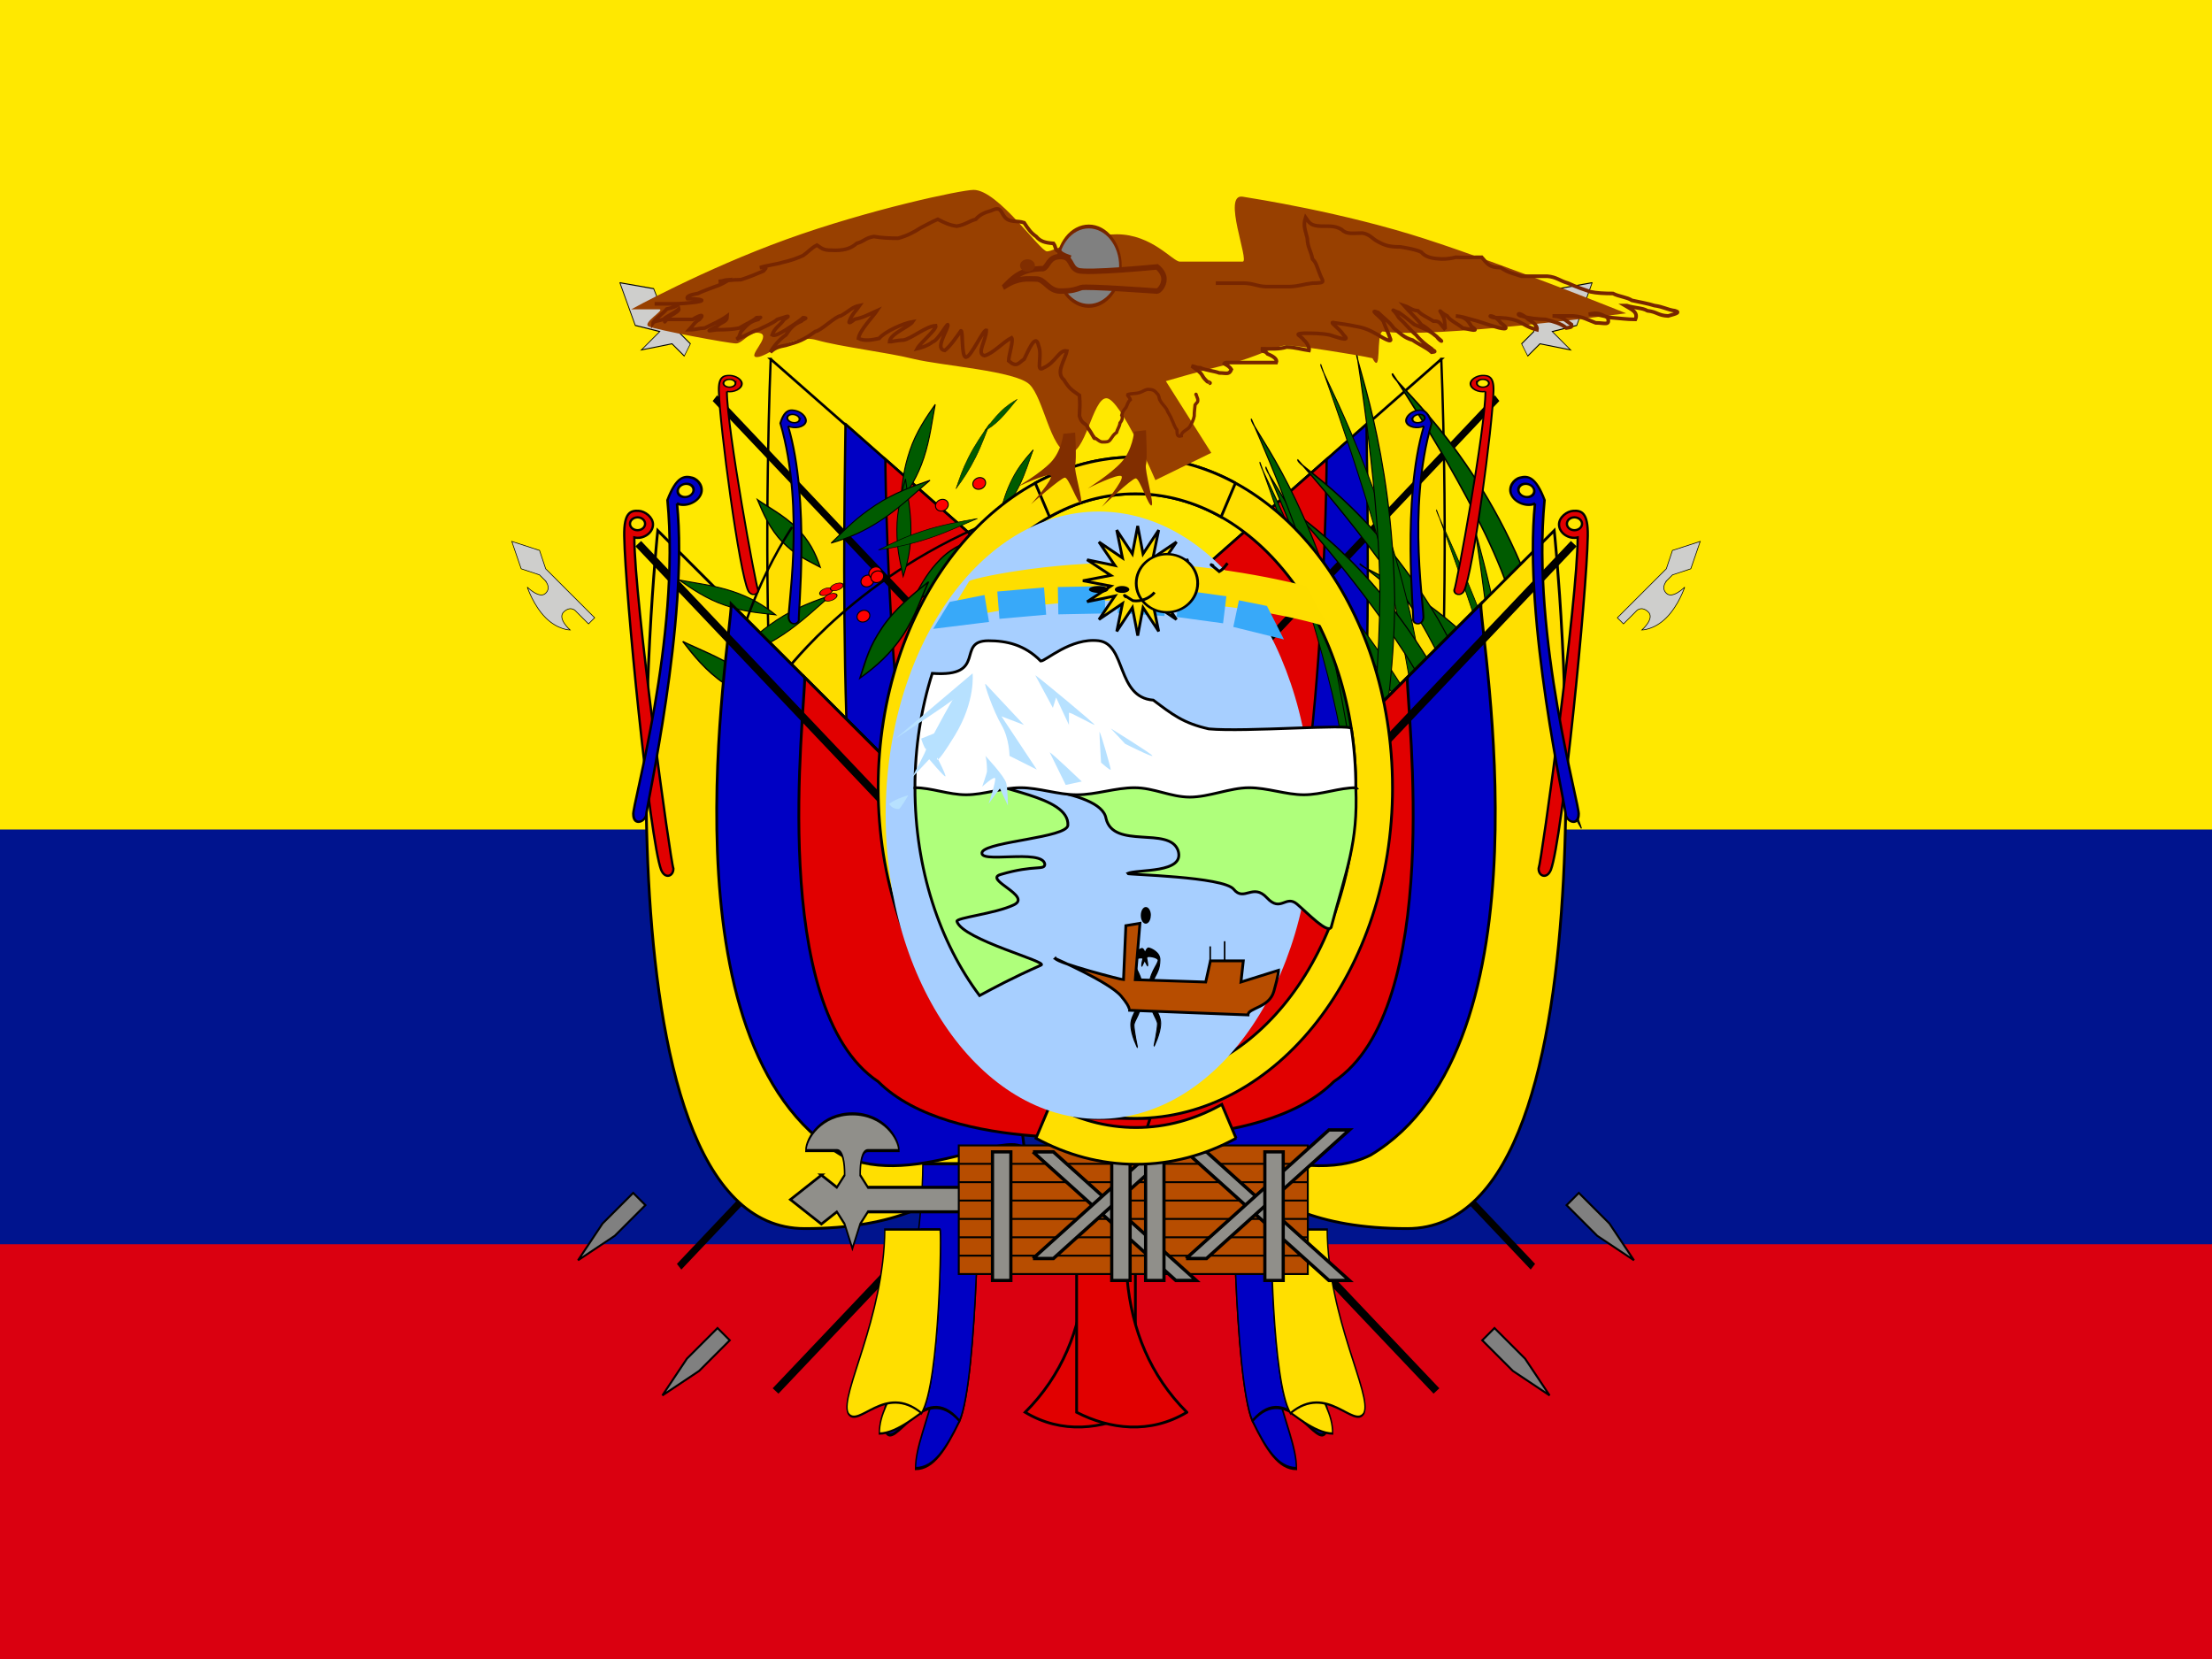 <svg xmlns="http://www.w3.org/2000/svg" height="480" width="640" version="1"><g fill-rule="evenodd" stroke-width="1pt"><path fill="#ffe800" d="M0 0h640v480H0z"/><path fill="#00148e" d="M0 240h640v240H0z"/><path fill="#da0010" d="M0 360h640v120H0z"/></g><g fill-rule="evenodd"><path d="M269.55 290.83l-72.42 76.5-1.28-1.65 72.42-76.5 1.28 1.65zm50.45 12.5l-94.77 99.9-1.67-1.56 94.78-99.9 1.66 1.56z"/><path d="M478.35 60.24v88.58l17.72 88.58 17.7-88.58V60.24h-35.42z" transform="matrix(-.1 -.1 -.1 .1 265 429.6)" stroke="#000" stroke-width="4.1" fill="gray"/><path d="M478.35 60.24v88.58l17.72 88.58 17.7-88.58V60.24h-35.42z" transform="matrix(-.1 -.1 -.1 .1 240.6 390.5)" stroke="#000" stroke-width="4.1" fill="gray"/></g><path d="M301.18 272.84s-17.72 336.6 53.15 336.6 106.3-35.42 106.3-35.42L459.77 389l-158.6-116.16z" fill-rule="evenodd" transform="matrix(.5 0 0 .6 72.4 -59.8)" stroke="#000" stroke-width="1pt" fill="#ffdf00"/><path d="M344.46 304.2c0 17.72-7.85 269.82 27.6 269.82s88.57-17.72 88.57-17.72l-.86-167.3-115.3-84.8z" fill-rule="evenodd" transform="matrix(.5 0 0 .6 72.4 -59.8)" stroke="#000" stroke-width="1pt" fill="#0000c4"/><path d="M367.52 321.16c0 17.72 4.53 217.42 39.96 217.42h53.15l-.86-149.6-92.25-67.82z" fill-rule="evenodd" transform="matrix(.5 0 0 .6 72.4 -59.8)" stroke="#000" stroke-width="1pt" fill="#e10000"/><path d="M206.2 116.02l72.42 76.48 1.28-1.64-72.42-76.48-1.28 1.64z" fill-rule="evenodd"/><path d="M301.18 272.84s-35.43 336.6 70.87 336.6c88.58 0 88.58-53.14 106.3-53.14l-17.72-124.02-159.45-159.44z" fill-rule="evenodd" stroke="#000" stroke-width="1pt" fill="#ffdf00" transform="matrix(.6 0 0 .6 9.6 -10.2)"/><g stroke="#000"><path d="M269.6 155.24c1.12 0 28.3-94.02 118.93-147.25" transform="matrix(.4 0 -.1 .3 135.1 147.4)" stroke-width="2.31" fill="none"/><path d="M421.37-20.33c0 18.14-4.57 31.72-11.33 45.3-5.62-18.1-9.06-27.16-9.06-45.3s6.83-35.1 12.46-48.7c2.23 12.46 7.93 30.57 7.93 48.7z" fill-rule="evenodd" transform="matrix(.1 -.2 .3 .1 175.9 257.4)" stroke-width="1pt" fill="#005b00"/><path d="M454.22-169.28c0 4.07-3.8 7.36-8.5 7.36s-8.5-3.3-8.5-7.36 3.8-7.36 8.5-7.36 8.5 3.3 8.5 7.36z" fill-rule="evenodd" transform="matrix(.2 -.1 .1 .2 177.6 256.7)" stroke-width="1pt" fill="red"/><path d="M421.37-20.33c0 18.14-4.57 31.72-11.33 45.3-5.62-18.1-9.06-27.16-9.06-45.3s6.83-35.1 12.46-48.7c2.23 12.46 7.93 30.57 7.93 48.7z" fill-rule="evenodd" transform="matrix(.2 .1 -.1 .3 181 96.4)" stroke-width="1pt" fill="#005b00"/><path d="M421.37-20.33c0 18.14-4.57 31.72-11.33 45.3-5.62-18.1-9.06-27.16-9.06-45.3s6.83-35.1 12.46-48.7c2.23 12.46 7.93 30.57 7.93 48.7z" fill-rule="evenodd" transform="matrix(.2 0 0 .3 179.3 159.3)" stroke-width="1pt" fill="#005b00"/><path d="M421.37-20.33c0 18.14-4.57 31.72-11.33 45.3-5.62-18.1-9.06-27.16-9.06-45.3s6.83-35.1 12.46-48.7c2.23 12.46 7.93 30.57 7.93 48.7z" fill-rule="evenodd" transform="matrix(.1 .3 -.2 .2 228 45.5)" stroke-width="1pt" fill="#005b00"/><path d="M421.37-20.33c0 18.14-4.57 31.72-11.33 45.3-5.62-18.1-9.06-27.16-9.06-45.3s6.83-35.1 12.46-48.7c2.23 12.46 7.93 30.57 7.93 48.7z" fill-rule="evenodd" transform="matrix(.2 -.2 .2 .2 150.3 241.1)" stroke-width="1pt" fill="#005b00"/><path d="M421.37-20.33c0 18.14-4.57 31.72-11.33 45.3-5.62-18.1-9.06-27.16-9.06-45.3s6.83-35.1 12.46-48.7c2.23 12.46 7.93 30.57 7.93 48.7z" fill-rule="evenodd" transform="matrix(.2 -.2 .3 .2 135.6 282.1)" stroke-width="1pt" fill="#005b00"/><path d="M421.37-20.33c0 18.14-4.57 31.72-11.33 45.3-5.62-18.1-9.06-27.16-9.06-45.3s6.83-35.1 12.46-48.7c2.23 12.46 7.93 30.57 7.93 48.7z" fill-rule="evenodd" transform="matrix(.3 .1 -.2 .3 130.8 147.7)" stroke-width="1pt" fill="#005b00"/><path d="M421.37-20.33c0 18.14-4.57 31.72-11.33 45.3-5.62-18.1-9.06-27.16-9.06-45.3s6.83-35.1 12.46-48.7c2.23 12.46 7.93 30.57 7.93 48.7z" fill-rule="evenodd" transform="matrix(.1 .2 -.3 .2 178.5 103.3)" stroke-width="1pt" fill="#005b00"/><path d="M421.37-20.33c0 18.14-4.57 31.72-11.33 45.3-5.62-18.1-9.06-27.16-9.06-45.3s6.83-35.1 12.46-48.7c2.23 12.46 7.93 30.57 7.93 48.7z" fill-rule="evenodd" transform="matrix(.1 .1 -.1 .2 250.7 102.6)" stroke-width="1pt" fill="#005b00"/><path d="M421.37-20.33c0 18.14-4.57 31.72-11.33 45.3-5.62-18.1-9.06-27.16-9.06-45.3s6.83-35.1 12.46-48.7c2.23 12.46 7.93 30.57 7.93 48.7z" fill-rule="evenodd" transform="matrix(.1 0 -.1 .2 238.1 136.4)" stroke-width="1pt" fill="#005b00"/><path d="M421.37-20.33c0 18.14-4.57 31.72-11.33 45.3-5.62-18.1-9.06-27.16-9.06-45.3s6.83-35.1 12.46-48.7c2.23 12.46 7.93 30.57 7.93 48.7z" fill-rule="evenodd" transform="matrix(0 .1 -.1 .1 287.4 81.1)" stroke-width="1pt" fill="#005b00"/><path d="M421.37-20.33c0 18.14-4.57 31.72-11.33 45.3-5.62-18.1-9.06-27.16-9.06-45.3s6.83-35.1 12.46-48.7c2.23 12.46 7.93 30.57 7.93 48.7z" fill-rule="evenodd" transform="matrix(.1 .1 -.3 .1 220.7 115.6)" stroke-width="1pt" fill="#005b00"/><path d="M421.37-20.33c0 18.14-4.57 31.72-11.33 45.3-5.62-18.1-9.06-27.16-9.06-45.3s6.83-35.1 12.46-48.7c2.23 12.46 7.93 30.57 7.93 48.7z" fill-rule="evenodd" transform="matrix(.1 .2 -.3 .2 207 70.1)" stroke-width="1pt" fill="#005b00"/><path d="M269.6 155.24c1.12 0 28.3-94.02 118.93-147.25" transform="matrix(.3 -.2 .1 .3 111.8 227.8)" stroke-width="2.37" fill="none"/><path d="M454.22-169.28c0 4.07-3.8 7.36-8.5 7.36s-8.5-3.3-8.5-7.36 3.8-7.36 8.5-7.36 8.5 3.3 8.5 7.36z" fill-rule="evenodd" transform="matrix(.2 -.1 .1 .2 200.3 224.6)" stroke-width="1pt" fill="red"/><path d="M454.22-169.28c0 4.07-3.8 7.36-8.5 7.36s-8.5-3.3-8.5-7.36 3.8-7.36 8.5-7.36 8.5 3.3 8.5 7.36z" fill-rule="evenodd" transform="matrix(.2 -.1 .1 .2 211.1 218.3)" stroke-width="1pt" fill="red"/><path d="M454.22-169.28c0 4.07-3.8 7.36-8.5 7.36s-8.5-3.3-8.5-7.36 3.8-7.36 8.5-7.36 8.5 3.3 8.5 7.36z" fill-rule="evenodd" transform="matrix(.2 -.1 .1 .1 166.8 232.7)" stroke-width="1pt" fill="red"/><path d="M454.22-169.28c0 4.07-3.8 7.36-8.5 7.36s-8.5-3.3-8.5-7.36 3.8-7.36 8.5-7.36 8.5 3.3 8.5 7.36z" fill-rule="evenodd" transform="matrix(.2 -.1 .1 .1 169.9 231.3)" stroke-width="1pt" fill="red"/><path d="M454.22-169.28c0 4.07-3.8 7.36-8.5 7.36s-8.5-3.3-8.5-7.36 3.8-7.36 8.5-7.36 8.5 3.3 8.5 7.36z" fill-rule="evenodd" transform="matrix(.2 -.1 .1 .1 168.1 234.3)" stroke-width="1pt" fill="red"/><path d="M252.65 167.25c.4.82-.03 1.86-.97 2.32s-2.03.2-2.43-.62.02-1.85.96-2.32 2.04-.2 2.45.62z" fill-rule="evenodd" stroke-width=".224pt" fill="red"/><path d="M254.94 164.87c.4.82-.03 1.86-.97 2.32s-2.03.18-2.43-.63.02-1.85.96-2.32 2.03-.2 2.44.62z" fill-rule="evenodd" stroke-width=".224pt" fill="red"/><path d="M255.52 166.02c.4.82-.03 1.85-.97 2.32s-2.03.2-2.43-.62.02-1.85.96-2.32 2.03-.2 2.44.62z" fill-rule="evenodd" stroke-width=".224pt" fill="red"/></g><path d="M336.6 308.27c0 17.72-35.42 212.6 53.16 265.75 35.43 17.72 88.58-17.72 88.58 0l-17.7-141.74-124.03-124z" fill-rule="evenodd" transform="matrix(.6 0 0 .6 9.6 -10.2)" stroke="#000" stroke-width="1pt" fill="#0000c4"/><path d="M372.05 343.7c0 17.72-17.72 159.45 35.43 194.88C442.92 574 531.5 564.4 531.5 564.4l-70.87-132.12-88.58-88.58z" fill-rule="evenodd" stroke="#000" stroke-width="1pt" fill="#e10000" transform="matrix(.6 0 0 .6 9.6 -10.2)"/><path d="M183.85 158.08l94.78 99.9 1.66-1.56-94.8-99.9-1.65 1.56z" fill-rule="evenodd"/><path d="M460.63 184.25l17.72 35.43v17.72c-.87-1.3 0 17.72-17.72 17.72s-17.72-35.44-17.72-35.44-17.7 35.44-17.7 70.87 17.7 53.15 17.7 53.15-2.6-36.7 17.73-35.43c20.33 1.27 17.72 17.7 17.72 17.7v35.44h17.7V219.7l17.73-35.43-27.14-53.15-26 53.15z" fill-rule="evenodd" transform="matrix(.1 -.1 .1 .1 86.3 192.2)" stroke="#000" stroke-width="1pt" fill="#cececc"/><path d="M557.82 95.67l-26.32 70.86 17.7 53.15L513.8 202l35.44 53.14v35.43h17.7v-35.43l35.44-53.15-35.43 17.72 17.72-53.16-26.83-70.87z" fill-rule="evenodd" transform="matrix(.1 -.2 .1 .1 114 183.8)" stroke="#000" stroke-width="1pt" fill="#cececc"/><path d="M422.53 136.96c0 2.07-1.96 3.75-4.37 3.75-2.4 0-4.37-1.67-4.37-3.74s1.95-3.75 4.36-3.75c2.4 0 4.37 1.7 4.37 3.76zm-6.24 7.9c0 35.8 20.9 187.82 22.57 191.57.14 4.44-4.72 6.38-7.08.83-6.56-17.34-20.75-159.9-21.34-193.22-.25-13.73 3.76-14.8 8.32-14.57 3.76.2 8.33 3.73 8.33 7.9 0 5-5.82 8.75-10.8 7.5z" fill-rule="evenodd" transform="matrix(.4 0 0 .3 43.8 69.8)" stroke="#000" stroke-width="1pt" fill="#e10000"/><path d="M422.53 136.96c0 2.07-1.96 3.75-4.37 3.75-2.4 0-4.37-1.67-4.37-3.74s1.95-3.75 4.36-3.75c2.4 0 4.37 1.7 4.37 3.76zm-6.24 7.9c31.47 61.42 48.7 166.78 50.37 170.53.14 4.43-4.72 6.37-7.07.82-2.48-3.3-12.67-100.18-49.14-172.18-.25-13.73 3.76-14.8 8.32-14.57 3.76.2 8.33 3.73 8.33 7.9 0 5-5.82 8.75-10.82 7.5z" fill-rule="evenodd" transform="matrix(.4 .1 -.1 .3 76 38.2)" stroke="#000" stroke-width="1pt" fill="#0000c4"/><path d="M186.65 151.54c0 1.03-.97 1.87-2.18 1.87-1.2 0-2.2-.83-2.2-1.86s1-1.87 2.2-1.87c1.2 0 2.18.84 2.18 1.87zm-3.12 3.96c0 17.9 10.46 93.9 11.3 95.78.06 2.22-2.37 3.2-3.54.4-3.3-8.66-10.4-79.94-10.68-96.6-.12-6.87 1.88-7.4 4.16-7.28 1.88.1 4.16 1.86 4.16 3.95 0 2.5-2.9 4.37-5.4 3.75z" fill-rule="evenodd" stroke="#000" stroke-width=".5pt" fill="#e10000"/><path d="M422.53 136.96c0 2.07-1.96 3.75-4.37 3.75-2.4 0-4.37-1.67-4.37-3.74s1.95-3.75 4.36-3.75c2.4 0 4.37 1.7 4.37 3.76zm-6.24 7.9c31.47 61.42 48.7 166.78 50.37 170.53.14 4.43-4.72 6.37-7.07.82-2.48-3.3-12.67-100.18-49.14-172.18-.25-13.73 3.76-14.8 8.32-14.57 3.76.2 8.33 3.73 8.33 7.9 0 5-5.82 8.75-10.82 7.5z" fill-rule="evenodd" transform="matrix(.5 .1 -.2 .5 16.7 31.6)" stroke="#000" stroke-width="1pt" fill="#0000c4"/><g fill-rule="evenodd"><path d="M370.45 290.83l72.43 76.5 1.27-1.65-72.42-76.5-1.28 1.65zM320 303.33l94.78 99.9 1.66-1.56-94.78-99.9-1.66 1.56z"/><path d="M478.35 60.24v88.58l17.72 88.58 17.7-88.58V60.24h-35.42z" transform="matrix(.1 -.1 .1 .1 375 429.6)" stroke="#000" stroke-width="4.1" fill="gray"/><path d="M478.35 60.24v88.58l17.72 88.58 17.7-88.58V60.24h-35.42z" transform="matrix(.1 -.1 .1 .1 399.4 390.5)" stroke="#000" stroke-width="4.1" fill="gray"/></g><g fill-rule="evenodd" stroke-width="1pt"><path d="M301.18 272.84s-17.72 336.6 53.15 336.6 106.3-35.42 106.3-35.42L459.77 389l-158.6-116.16z" transform="matrix(-.5 0 0 .6 567.6 -59.8)" stroke="#000" fill="#ffdf00"/><path d="M344.46 304.2c0 17.72-7.85 269.82 27.6 269.82s88.57-17.72 88.57-17.72l-.86-167.3-115.3-84.8z" transform="matrix(-.5 0 0 .6 567.6 -59.8)" stroke="#000" fill="#0000c4"/><path d="M367.52 321.16c0 17.72 4.53 217.42 39.96 217.42h53.15l-.86-149.6-92.25-67.82z" transform="matrix(-.5 0 0 .6 567.6 -59.8)" stroke="#000" fill="#e10000"/><path d="M433.8 116.02l-72.4 76.48-1.28-1.64 72.42-76.48 1.27 1.64z"/><g stroke="#000" fill="#005b00"><path d="M428.17-16.93s81.56 90.62 111 154.05c29.46 63.43 54.38 156.32 54.38 156.32s2.27-86.08-36.25-163.1C505.2 32.9 425.9-12.4 428.17-16.94z" transform="matrix(.2 -.1 .1 .3 309.5 211)"/><path d="M428.17-16.93s81.56 90.62 111 154.05c29.46 63.43 54.38 156.32 54.38 156.32s2.27-86.08-36.25-163.1C505.2 32.9 425.9-12.4 428.17-16.94z" transform="matrix(.2 -.1 .1 .4 291.5 182.6)"/><path d="M428.17-16.93s81.56 90.62 111 154.05c29.46 63.43 54.38 156.32 54.38 156.32s2.27-86.08-36.25-163.1C505.2 32.9 425.9-12.4 428.17-16.94z" transform="matrix(.2 .1 0 .4 296.5 69.4)"/><path d="M428.17-16.93s81.56 90.62 111 154.05c29.46 63.43 54.38 156.32 54.38 156.32s2.27-86.08-36.25-163.1C505.2 32.9 425.9-12.4 428.17-16.94z" transform="matrix(.3 0 0 .4 274.4 114.9)"/><path d="M428.17-16.93s81.56 90.62 111 154.05c29.46 63.43 54.38 156.32 54.38 156.32s2.27-86.08-36.25-163.1C505.2 32.9 425.9-12.4 428.17-16.94z" transform="matrix(.2 .2 0 .3 330 67)"/><path d="M428.17-16.93s81.56 90.62 111 154.05c29.46 63.43 54.38 156.32 54.38 156.32s2.27-86.08-36.25-163.1C505.2 32.9 425.9-12.4 428.17-16.94z" transform="matrix(.2 0 0 .4 280.6 141.9)"/><path d="M428.17-16.93s81.56 90.62 111 154.05c29.46 63.43 54.38 156.32 54.38 156.32s2.27-86.08-36.25-163.1C505.2 32.9 425.9-12.4 428.17-16.94z" transform="matrix(.2 -.1 .1 .4 290.1 196.8)"/><path d="M428.17-16.93s81.56 90.62 111 154.05c29.46 63.43 54.38 156.32 54.38 156.32s2.27-86.08-36.25-163.1C505.2 32.9 425.9-12.4 428.17-16.94z" transform="matrix(.2 0 .1 .4 292.7 166.8)"/><path d="M428.17-16.93s81.56 90.62 111 154.05c29.46 63.43 54.38 156.32 54.38 156.32s2.27-86.08-36.25-163.1C505.2 32.9 425.9-12.4 428.17-16.94z" transform="matrix(.2 .1 -.1 .4 305.1 65.5)"/><path d="M428.17-16.93s81.56 90.62 111 154.05c29.46 63.43 54.38 156.32 54.38 156.32s2.27-86.08-36.25-163.1C505.2 32.9 425.9-12.4 428.17-16.94z" transform="matrix(.2 .1 0 .4 278.9 97.7)"/><path d="M428.17-16.93s81.56 90.62 111 154.05c29.46 63.43 54.38 156.32 54.38 156.32s2.27-86.08-36.25-163.1C505.2 32.9 425.9-12.4 428.17-16.94z" transform="matrix(.2 .2 -.1 .3 339 70)"/><path d="M428.17-16.93s81.56 90.62 111 154.05c29.46 63.43 54.38 156.32 54.38 156.32s2.27-86.08-36.25-163.1C505.2 32.9 425.9-12.4 428.17-16.94z" transform="matrix(.2 0 0 .4 276.4 128)"/></g><path d="M301.18 272.84s-35.43 336.6 70.87 336.6c88.58 0 88.58-53.14 106.3-53.14l-17.72-124.02-159.45-159.44z" transform="matrix(-.6 0 0 .6 630.4 -10.2)" stroke="#000" fill="#ffdf00"/><path d="M336.6 308.27c0 17.72-35.42 212.6 53.16 265.75 35.43 17.72 88.58-17.72 88.58 0l-17.7-141.74-124.03-124z" transform="matrix(-.6 0 0 .6 630.4 -10.2)" stroke="#000" fill="#0000c4"/><path d="M372.05 343.7c0 17.72-17.72 159.45 35.43 194.88C442.92 574 531.5 564.4 531.5 564.4l-70.87-132.12-88.58-88.58z" transform="matrix(-.6 0 0 .6 630.4 -10.2)" stroke="#000" fill="#e10000"/><path d="M456.17 158.08l-94.77 99.9-1.66-1.56 94.77-99.9 1.67 1.56z"/><path d="M460.63 184.25l17.72 35.43v17.72c-.87-1.3 0 17.72-17.72 17.72s-17.72-35.44-17.72-35.44-17.7 35.44-17.7 70.87 17.7 53.15 17.7 53.15-2.6-36.7 17.73-35.43c20.33 1.27 17.72 17.7 17.72 17.7v35.44h17.7V219.7l17.73-35.43-27.14-53.15-26 53.15z" transform="matrix(-.1 -.1 -.1 .1 553.7 192.2)" stroke="#000" fill="#cececc"/><path d="M557.82 95.67l-26.32 70.86 17.7 53.15L513.8 202l35.44 53.14v35.43h17.7v-35.43l35.44-53.15-35.43 17.72 17.72-53.16-26.83-70.87z" transform="matrix(-.1 -.2 -.1 .1 526 183.8)" stroke="#000" fill="#cececc"/><path d="M422.53 136.96c0 2.07-1.96 3.75-4.37 3.75-2.4 0-4.37-1.67-4.37-3.74s1.95-3.75 4.36-3.75c2.4 0 4.37 1.7 4.37 3.76zm-6.24 7.9c0 35.8 20.9 187.82 22.57 191.57.14 4.44-4.72 6.38-7.08.83-6.56-17.34-20.75-159.9-21.34-193.22-.25-13.73 3.76-14.8 8.32-14.57 3.76.2 8.33 3.73 8.33 7.9 0 5-5.82 8.75-10.8 7.5z" transform="matrix(-.4 0 0 .3 596.3 69.8)" stroke="#000" fill="#e10000"/><path d="M422.53 136.96c0 2.07-1.96 3.75-4.37 3.75-2.4 0-4.37-1.67-4.37-3.74s1.95-3.75 4.36-3.75c2.4 0 4.37 1.7 4.37 3.76zm-6.24 7.9c31.47 61.42 48.7 166.78 50.37 170.53.14 4.43-4.72 6.37-7.07.82-2.48-3.3-12.67-100.18-49.14-172.18-.25-13.73 3.76-14.8 8.32-14.57 3.76.2 8.33 3.73 8.33 7.9 0 5-5.82 8.75-10.82 7.5z" transform="matrix(-.4 .1 .1 .3 564 38.2)" stroke="#000" fill="#0000c4"/><path d="M453.35 151.54c0 1.03.97 1.87 2.18 1.87 1.2 0 2.2-.83 2.2-1.86s-1-1.87-2.2-1.87c-1.2 0-2.18.84-2.18 1.87zm3.12 3.96c0 17.9-10.46 93.9-11.3 95.78-.06 2.22 2.37 3.2 3.54.4 3.3-8.66 10.4-79.94 10.68-96.6.12-6.87-1.88-7.4-4.16-7.28-1.88.1-4.16 1.86-4.16 3.95 0 2.5 2.9 4.37 5.4 3.75z" stroke="#000" fill="#e10000" stroke-width=".5pt"/><path d="M422.53 136.96c0 2.07-1.96 3.75-4.37 3.75-2.4 0-4.37-1.67-4.37-3.74s1.95-3.75 4.36-3.75c2.4 0 4.37 1.7 4.37 3.76zm-6.24 7.9c31.47 61.42 48.7 166.78 50.37 170.53.14 4.43-4.72 6.37-7.07.82-2.48-3.3-12.67-100.18-49.14-172.18-.25-13.73 3.76-14.8 8.32-14.57 3.76.2 8.33 3.73 8.33 7.9 0 5-5.82 8.75-10.82 7.5z" transform="matrix(-.5 .1 .2 .5 623.3 31.6)" stroke="#000" fill="#0000c4"/></g><g fill-rule="evenodd" stroke="#000" stroke-width="1pt"><path d="M478.35 698.03c17.72 10.65 37.1 8.27 53.15 0V556.3h-35.43c17.7 53.15 17.7 106.3-17.72 141.73z" fill="#e10000" transform="matrix(.6 0 0 .6 9.6 -10.2)"/><path d="M513.78 609.45c0 88.58-42.47 108.27-42.47 125.98 17.73 0 29.48-8.25 42.48-19.68 17.72-17.72 19.43-107.68 17.72-106.3h-17.72z" transform="matrix(.3 0 0 .7 123.5 -89.9)" fill="#0000c4"/><path d="M478.35 609.45c-.8 51.77-44.8 99.64-36.5 110.24 9.48 9.47 36.5-21.66 71.93-3.95 17.72-17.7 19.43-107.68 17.72-106.3h-53.15z" transform="matrix(.3 0 0 .7 123.5 -89.9)" fill="#0000c4"/><path d="M513.78 609.45c0 88.58-40.7 94.47-40.7 118.1 17.72 0 40.6-12.92 40.7-11.8 17.72-17.72 19.43-107.68 17.72-106.3h-17.72z" transform="matrix(.3 0 0 .5 112.5 51)" fill="#ffdf00"/><path d="M478.35 609.45c-.8 51.77-43.73 95.7-35.43 106.3 9.47 9.47 35.43-17.72 70.86 0 17.72-17.72 19.43-107.68 17.72-106.3h-53.15z" transform="matrix(.3 0 0 .5 112.5 51)" fill="#ffdf00"/><path d="M478.35 698.03c17.72 10.65 37.1 8.25 53.15 0V556.3h-35.43c17.7 53.15 17.7 106.3-17.72 141.72z" transform="matrix(-.6 0 0 .6 630.4 -10.2)" fill="#e10000"/><path d="M513.78 609.45c0 88.58-42.47 108.27-42.47 125.98 17.73 0 29.48-8.25 42.48-19.68 17.72-17.72 19.43-107.68 17.72-106.3h-17.72z" transform="matrix(-.3 0 0 .7 516.5 -89.9)" fill="#0000c4"/><path d="M478.35 609.45c-.8 51.77-44.8 99.64-36.5 110.24 9.48 9.47 36.5-21.66 71.93-3.95 17.72-17.7 19.43-107.68 17.72-106.3h-53.15z" transform="matrix(-.3 0 0 .7 516.5 -89.9)" fill="#0000c4"/><path d="M513.78 609.45c0 88.58-40.7 94.47-40.7 118.1 17.72 0 40.6-12.92 40.7-11.8 17.72-17.72 19.43-107.68 17.72-106.3h-17.72z" transform="matrix(-.3 0 0 .5 527.5 51)" fill="#ffdf00"/><path d="M478.35 609.45c-.8 51.77-43.73 95.7-35.43 106.3 9.47 9.47 35.43-17.72 70.86 0 17.72-17.72 19.43-107.68 17.72-106.3h-53.15z" transform="matrix(-.3 0 0 .5 527.5 51)" fill="#ffdf00"/></g><g stroke="#000" fill-rule="evenodd"><path d="M198.56 77.95l-89.68 35.44 89.68 35.42 44.84-17.72 22.42 17.72 22.42 35.43 22.42-35.43 22.4-17.72h1201.9V95.67H333.07l-22.4-17.72c0-17.7 4.7-35.43 22.4-35.43h89.7c0-17.72-44.85-53.15-134.52-53.15-89.68 0-134.5 35.43-134.5 53.15h89.66c17.72 0 22.42 17.7 22.42 35.43l-22.44 17.72-44.84-17.72z" transform="matrix(.1 0 0 .2 217.8 324.4)" stroke-width="4.47" fill="#908f8a"/><path transform="matrix(.3 0 0 .3 216.1 334.6)" stroke-width="1.84" fill="#b74d00" d="M204.35 95.67h336.6v17.72h-336.6zM204.35 77.95h336.6v17.72h-336.6zm0-17.7h336.6v17.7h-336.6zM204.35 42.52h336.6v17.72h-336.6zm0-17.72h336.6v17.72h-336.6zM204.35 7.1h336.6v17.7h-336.6zm0-17.73h336.6V7.1h-336.6z"/><path d="M423.23 60.24l137.8 124.02h19.7L442.92 60.24h-19.7z" transform="matrix(.3 0 0 .3 171.9 315.2)" stroke-width="3.25" fill="#908f8a"/><path d="M423.23 60.24l137.8 124.02h19.7L442.92 60.24h-19.7z" transform="matrix(.3 0 0 -.3 171.9 382.2)" stroke-width="3.25" fill="#908f8a"/><path d="M425.2 60.24v124.02h17.72V60.24H425.2z" transform="matrix(.3 0 0 .3 159.6 315.2)" stroke-width="3.09" fill="#908f8a"/><path d="M423.23 60.24l137.8 124.02h19.7L442.92 60.24h-19.7z" transform="matrix(.3 0 0 .3 216.2 315.2)" stroke-width="3.25" fill="#908f8a"/><path d="M423.23 60.24l137.8 124.02h19.7L442.92 60.24h-19.7z" transform="matrix(.3 0 0 -.3 216.2 382.2)" stroke-width="3.25" fill="#908f8a"/><path d="M425.2 60.24v124.02h17.72V60.24H425.2z" transform="matrix(.3 0 0 .3 238.4 315.2)" stroke-width="3.09" fill="#908f8a"/><path d="M425.2 60.24v124.02h17.72V60.24H425.2z" transform="matrix(.3 0 0 .3 203.9 315.2)" stroke-width="3.09" fill="#908f8a"/><path d="M425.2 60.24v124.02h17.72V60.24H425.2z" transform="matrix(.3 0 0 .3 194.1 315.2)" stroke-width="3.09" fill="#908f8a"/></g><g stroke="#000" stroke-width="1pt" fill="#ffdf00" fill-rule="evenodd"><path d="M655.5 396.85c0 88.02-55.55 159.45-124 159.45-68.47 0-124.03-71.43-124.03-159.45 0-88.02 55.56-159.45 124.02-159.45 68.45 0 124 71.43 124 159.45zm-17.7 0c0 78.24-47.63 141.73-106.3 141.73-58.68 0-106.3-63.5-106.3-141.73 0-78.24 47.62-141.73 106.3-141.73 58.67 0 106.3 63.5 106.3 141.73z" transform="matrix(.6 0 0 .6 9.6 -10.2)"/><path d="M579.75 249.94c-14.84-8.07-31.14-12.54-48.26-12.54s-33.43 4.47-48.27 12.54l6.9 16.32c12.7-7.17 26.7-11.14 41.36-11.14s28.64 3.97 41.36 11.14l6.9-16.32z" transform="matrix(.6 0 0 .6 9.6 -10.2)"/><path d="M579.75 249.94c-14.84-8.07-31.14-12.54-48.26-12.54s-33.43 4.47-48.27 12.54l6.9 16.32c12.7-7.17 26.7-11.14 41.36-11.14s28.64 3.97 41.36 11.14l6.9-16.32z" transform="matrix(.6 0 0 -.6 9.8 479.3)"/></g><path d="M379.55 235.87c0 48.53-27.6 87.87-61.65 87.87s-61.65-39.34-61.65-87.87S283.85 148 317.9 148s61.65 39.34 61.65 87.87z" fill-rule="evenodd" fill="#a7cfff"/><path d="M637.8 396.85c1.13 26.66-4.63 39.63-11.9 67.36-1.9 3-10.96-6.53-16.44-11.23s-7.8 4.24-14.53-3.05c-6.73-7.28-11.05 2.06-16-4.1s-51.3-7.05-51.35-7.58c4.6-2.27 28.27.15 24.47-11.2-4.3-11.7-31.1-.34-34.7-15.35-2.43-14.92-53.56-15.56-57.2-19.24 1.44 5.67 39.72 8.05 38.8 22.57-.83 5.92-37.7 7.65-41.24 12.65-3.04 6.3 28.94-1.7 30.12 6.03-.07 3.2-4.7.08-21.35 5-8.33 2.46 15.45 10.33 6.4 14.64-9.04 4.3-28.25 6.2-27.43 8 2.94 8.9 44.7 19.54 40.54 21.07-14.76 6.56-22.55 10.88-29.63 14.66-19.24-25.66-31.15-61.1-31.15-100.2 31.72-11.4 24.97-13.74 83.65-13.74s77.98 2.33 128.95 13.74z" fill-rule="evenodd" stroke="#000" stroke-width="1pt" fill="#afff7b" transform="matrix(.6 0 0 .6 9.6 -10.2)"/><path d="M637.8 396.85c-8.07 0-16.45 3.4-25.07 3.4-8.62 0-17.47-3.4-26.47-3.4s-19.28 4.53-28.5 4.53c-9.23 0-17.4-4.53-26.68-4.53-9.3 0-18.57 3.4-27.76 3.4s-18.3-3.4-27.22-3.4-17.7 3.4-26.2 3.4-16.77-3.4-24.7-3.4c0-19.56 2.98-38.2 8.36-55.15 27.08 2 11.04-15.72 27.08-15.72 8.65 0 17.43 1.86 25.23 9.8 2.45 0 14.48-11.38 27.92-9.8 13.42 1.6 8.48 27.28 26.36 28.64 9.06 6.8 14.4 11.13 26.78 13.87 17.7 1.6 68.35-2.5 68.7-.2 1.42 9.22 2.16 18.77 2.16 28.55z" fill-rule="evenodd" stroke="#000" stroke-width="1pt" fill="#fff" transform="matrix(.6 0 0 .6 9.6 -10.2)"/><path d="M549.85 473.94c0-5.66 13.5-9.46 13.5-18.52s-11.9-9.35-12.37-17.86c-.2-3.46 10.32-7.05 14.92-7.34s8.5 7.42 8.5 9.12-4.67-4.2-8.6-4.38-12.3.63-12.3 2.33c0 3.4 14.85 7.6 13.72 18.92-1.14 11.32-12.7 14.65-12.7 18.05s5.04 12.86 5.04 12.86-9.7-7.53-9.7-13.2z" fill-rule="evenodd" transform="matrix(.2 0 0 .5 217.2 59.5)" stroke="#000" stroke-width="1pt"/><path d="M549.85 473.94c0-5.66 13.5-9.46 13.5-18.52s-11.94-9.35-12.37-17.86c-.94-3.97 11.82-6.55 16.4-6.84s10 7.92 10 9.62-5.4-5.2-9.33-5.38-14.55.63-14.55 2.33c0 3.4 14.85 7.6 13.72 18.92-1.14 11.32-12.7 14.65-12.7 18.05s5.04 12.86 5.04 12.86-9.7-7.53-9.7-13.2z" fill-rule="evenodd" transform="matrix(-.2 0 0 .5 445.8 59.1)" stroke="#000" stroke-width="1pt"/><path d="M332.96 264.85c0 1.33-.65 2.4-1.45 2.4-.8 0-1.44-1.07-1.44-2.4s.65-2.42 1.45-2.42c.82 0 1.47 1.08 1.47 2.42zm16.96 8.96h.46v19.63h-.46zm4.18-1.48h.46v19.62h-.46z" fill-rule="evenodd"/><path fill-rule="evenodd" d="M352.6 281.23v-.5l3.98.7v.5z"/><path d="M497.26 478.07s26.05 11.33 31.72 18.12c5.66 6.8 3.4 6.8 3.4 6.8l57.76 2.26c0-3.4 10.2-3.4 12.46-11.33 2.27-7.93 2.27-10.2 2.27-10.2l-18.12 5.67 1.13-10.2h-15.86l-2.27 10.2-33.98-1.13 2.27-27.2-6.8 1.14-1.13 26.06c-1.13 0-31.7-7.93-32.84-10.2z" fill-rule="evenodd" transform="matrix(.6 0 0 .6 7 -9.5)" stroke="#000" stroke-width="1pt" fill="#b74d00"/><path d="M440.53 316.28s37.65-11.2 92.1-10.4 92.12 12.8 91.32 12.8-10.4-18.42-10.4-18.42-38.46-10.4-81.7-11.2c-43.26-.8-80.9 8-80.1 8.8l-11.22 18.42z" fill-rule="evenodd" stroke="#fede00" stroke-width="1pt" fill="#fede00" transform="matrix(.6 0 0 .6 9.6 -10.2)"/><path fill-rule="evenodd" fill="#38a9f9" d="M306.07 169.85l13.56-.26.14 7.9-13.56.26zm-31.3 4.3l-4.78 7.8 16.16-2-1.3-7.8-10.1 2zm13.78-3l13.52-1.18.62 7.88-13.52 1.2zm48.84-.8l-13.55-.9-.47 7.88 13.53.9zm29.17 4.96l4.92 9.7-14.65-3.62 1.63-7.7 8.1 1.63zm-11.73-2.8l-13.46-1.84-.95 7.84 13.45 1.83z"/><path fill-rule="evenodd" stroke="#000" stroke-width="1pt" fill="#ffdf00" d="M532.64 323.5L530.06 310l-7.54 11.46 2.77-13.43-11.35 7.7 7.7-11.35-13.43 2.78 11.45-7.54-13.47-2.58 13.47-2.58-11.45-7.53 13.43 2.77-7.7-11.35 11.34 7.7-2.78-13.43 7.54 11.46 2.58-13.47 2.57 13.47 7.55-11.46-2.77 13.43 11.35-7.7-7.7 11.35 13.43-2.77-11.46 7.53 13.47 2.58-13.47 2.58 11.46 7.54-13.44-2.78 7.7 11.35-11.34-7.7 2.77 13.43-7.54-11.46z" transform="matrix(.6 0 0 .6 9.6 -10.2)"/><path d="M547.05 293.86c0 9.3-6.63 16.82-14.82 16.82s-14.82-7.53-14.82-16.82 6.65-16.82 14.83-16.82 14.82 7.53 14.82 16.82z" fill-rule="evenodd" transform="matrix(.6 0 0 .5 18.3 21.8)" stroke="#000" stroke-width="1pt" fill="#ffdf00"/><path d="M320.68 170.55c0 .55-1.26 1-2.8 1s-2.82-.45-2.82-1 1.26-1 2.8-1 2.8.46 2.8 1zm6.07 0c0 .55-.94 1-2.1 1s-2.1-.45-2.1-1c0-.54.94-1 2.1-1s2.1.46 2.1 1z" fill-rule="evenodd"/><path d="M529.43 297.86l.8.8c-1.9-1.9-1-1.13 1.6 3.2 2.4-.5 3.1-1.4 4.8-2.4" transform="matrix(.6 -.2 .2 .6 -26.7 90.6)" stroke="#000" stroke-width="1pt" fill="none"/><path d="M527.83 304.27l.8.8c-1.9-1.9-1.12-1 3.2 1.6 4.03.55 8.1-1.2 10.42-4" transform="matrix(.6 0 0 .6 8.7 -10.2)" stroke="#000" stroke-width="1pt" fill="none"/><path d="M281.4 194.85s.93 7.95-5.1 17.88c-6.06 9.93-5.13 6.46-5.13 6.46s2.8 5.45 2.33 5.45-4.65-4.97-4.65-4.97l-5.1 5.47s4.64-8.45 4.17-8.45-1.4-2.98-1.4-2.98l3.72-1.5s5.58-10.4 5.58-9.92-16.73 11.42-16.73 11.42l22.3-18.87zm3.7 3c-.45 0 2.33 7.93 4.66 11.9 2.32 3.98 2.32 8.94 2.32 8.94l7.9 3.97-10.22-15.4 6.5 2.48-11.15-11.9zm0 20.84s5.6 5.95 6.05 7.94.47 6.45.47 6.45l-2.33-4.97-3.26 4.47s2.33-6.96 1.86-7.45-3.72 2.48-3.72 2.48 1.4-3.97 1.4-4.47 0-2.98-.47-4.47zm-27.86 13.9c1.86-1.5 5.57-2.5 5.57-2.5s-2.3 3.98-2.77 3.98-1.86 0-2.8-1.5zm64.1-21.85s12.08 7.45 12.08 7.94-7.9-3.48-7.9-3.48l-4.17-4.47zm-21.83-15.4c.94.5 17.67 14.4 17.2 14.4s-7.43-3.97-7.43-3.48v3.48l-3.72-7.94-.93 3-5.1-9.45zm4.2 22.34l4.64 9.43 4.64-1s-8.82-8.43-9.3-8.43zm14.4-5.96c0 1.5.46 8.93.46 8.93s2.8 2.5 2.8 2-2.8-10.44-3.26-10.93z" fill-rule="evenodd" fill="#b7e1ff"/><g><path d="M182.6 89.52s21-11.6 44.88-20.25c23.9-8.65 50.68-14.33 54.22-14.33 7.08 0 19.2 17.8 21.24 17.8 2.02 0 10.1-4.95 20.22-4.95s16.18 7.9 18.2 7.9h18.2c2.02 0-6.07-19.77 0-18.78 3.03.5 28.82 4.45 52.83 12.22 24 7.78 58.1 21.52 58.1 21.52S414.78 98.1 400 95.9c-2 1-.1 13.07-2.92 7.75-4.66-1.06-21.75-3.72-24.78-3.72s-8.7 3.42-16.78 5.4c-8.1 1.97-18.2 4.94-18.2 4.94l13.14 20.75-16.17 7.9s-10.12-23.7-14.17-23.7S314.06 132 309 131c-5.05-1-7.07-15.8-11.12-19.76-4.04-3.95-25.36-5.4-33.45-7.37-8.1-2-21.15-3.5-28.23-5.5-7.07-1.96-14.15 4.95-17.2 4.95-3.02 0 4.06-5.92 1.03-6.9s-5.06 2.95-7.08 2.95c-2.02 0-23.26-3.95-25.28-4.94-2.02-1 5.06-4.94 3.03-4.94h-8.1z" fill-rule="evenodd" fill="#984000"/><path d="M462.9-64.94c0 21.15-20.5 38.3-45.78 38.3s-45.8-17.15-45.8-38.3 20.5-38.3 45.8-38.3 45.8 17.15 45.8 38.3z" fill-rule="evenodd" transform="matrix(.2 0 0 .3 231.6 96.5)" stroke="#772600" stroke-width="3.71" fill="gray"/><path d="M284.74-59.95c6.66-6.65 15-16.64 36.63-16.64 5-1.66 5-11.65 16.65-11.65 11.66 0 8.33 10 16.66 13.32 8.32 3.33 76.6-3.33 76.6-3.33s6.65 5 6.65 11.66-5 11.65-6.66 11.65-68.27-5-73.26-3.33c-5 1.67-8.32 3.33-19.98 3.33-11.65 0-14.98-11.65-23.3-11.65-8.33 0-16.66-1.67-29.98 6.66z" fill-rule="evenodd" transform="matrix(.3 0 0 .3 205.4 100.7)" stroke="#772600" stroke-width="5.25" fill="#984000"/><path d="M487.88-76.6h26.64c9.57.12 12.88 3 21.65 3.33h23.3c8.5-.3 12.96-2.3 21.66-3.33 14.5-.17 9.55-1.3 6.66-10-2.64-6.55-2.96-9.6-6.67-13.3-1.4-7.95-4.66-10.78-5-20-1.53-7.02-4.34-11.74-1.66-19.97 3.84 5.65 5.38 7.97 14.98 8.32 10.05 0 13.94-.2 19.98 3.33 4.67 4.9 10.9 3.33 20 3.33 7.66 1.42 8.95 5.33 14.97 8.34 7.1 3.94 11.7 5 21.65 5 7.97 1.42 14.88 2.57 19.98 5 4.25 5.07 10.95 6.33 19.98 6.65 5.06 0 8.96-.53 13.33-1.67 7.68.37 15.47 0 24.98 0 6.17 7.2 7.6 9.86 18.33 10 7.33 5.14 13.52 6.02 19.98 8.3h24.98c8.93.7 11.8 4.36 19.98 6.67 8.12 3.77 15.73 6.35 21.65 8.33 5.9 1.28 13.6 1.66 21.66 1.66 6.18 3.17 13.6 3.45 18.3 6.65 6.9 1.48 16.32 3.22 21.66 5 8.82 1.17 12.2 3.94 19.98 5 6.7 1.9-2.22 3.55-6.66 5-9.82-.37-10.53-3.96-19.98-5-5.02-2.95-12.64-2.55-19.98-5h-1.67c6.6 3.9 12.96 6.42 10 13.32-8.5 0-15.36-1.1-23.3-1.67-8.4-1.6-12.23-3.33-21.65-3.33 9.4-2.26 11.85.27 18.3 3.33 2.4 8.06-2.7 5-11.64 5-7.6-2.73-12.17-5.98-21.64-6.66h-19.98c9.9.37 11.97 4.1 18.3 8.33.53 2.6-.12 2.47-4.98 3.33-5.16-4.48-11.9-6.02-19.98-8.33-7.88-.28-16.22-.97-23.3-3.33-4.88-.3-4.13-6.18 6.65 3.33 6.53 3.84 8.83 6.95 8.32 10-8.58-2.15-12.83-5.6-18.33-8.33-7.73-2.86-14.12-3.33-23.3-3.33-8.62-2.26.9-3.57 6.65 5 12.38 8.77-1.63 5-6.66 3.33-7.5-2.14-15.28-5.18-21.64-6.66-5.05-1.44-9.44-2.85-15-3.33 8.64.8 11.58 3.82 15 10 8.75 6.02-.4 3.1-8.33 1.66-5.08-4.4-11.5-6.66-15-11.66-8.35-4.18-8.56-8.98-3.33 1.67 1.37 3.4 1.1 10.8 1.67 11.66-6.14-6.62-4.83-8.32-11.66-8.32-4.63-3.25-11.5-5.77-14.98-10-6.44-.6-6.84-2.9-13.32-5 5.34 6.28 12.4 12.5 16.65 18.33 7.6 4.24 9.7 8.06 14.98 11.65 2.15 3.64 7.92 6.66 1.68 1.67-7.14-7.06-12.46-8.68-23.3-13.33-6.16-4.96-8.38-7.05-15-11.66-9-2.9-5.5-4.53 0 5 6.32 5.78 11.17 12.24 16.65 16.66 3.77 4.9 10.14 10.12 15 13.32 1.5 2.25 5.98 2.66 0 3.33-5.1-4.6-12.4-7.52-18.33-11.65-8.3-2.34-12.2-6.65-18.3-11.65-3.9-5.85-10.4-10.38-15-15-9.63-3.76 1.9 3.65 5 8.34 2.15 6.06 4.78 11.03 6.65 16.65 2.78 5.55-8.47-1.34-11.65-3.34-7.32-4.16-12.67-6.94-21.65-8.33-5.98-1.3-13.6-2.47-19.98-3.33-7.6-2.05 4.04 4.8 8.33 11.66 8.4 7.9-8.34 1.42-13.32 0-8.23-1.65-16.3-1.67-24.98-1.67-10.67.62-3.05 1.94 0 6.65 3.3 2.53 5.64 7.86 5 10-7.04-.96-13.03-3.03-21.65-3.34-6.96 2.33-15.35 1.68-23.3 1.68-.4 4.2 1.43.65 4.98 5 5.76 2.33 9.6 5.17 8.33 8.32h-48.3c-5.28 1.45 1.15.7 5 6.66-2.15 5.4-4.94 3.33-11.65 3.33-4.53-1.82-13.58-2.64-18.3-5-4.7 0-4.34-1.22-8.33-1.67 14.04 9.93 7.08 7.45 15 15 1.36.45 4.5 1.65 1.65 1.65m-109.9 53.28c-1 0-3.2-5.37-6.66-10-2.33-6.03-5.4-2.57-8.33-11.64.35-9.4.7-11.1 0-19.98-6.86-4.8-9.7-6.27-14.98-15-8.46-7.07 1.23-19.05 2.84-27.84-7.38-1.64-11 11.48-22.35 16.2-8.15 5.5-.9-11.36-4.9-21.2-2.76-13.87-10.8 6.96-13.9 12.87-5.47 3.72-7.13 8.54-15 1.66 0-5.14 4.95-19.5 2.86-22.28-7.8 3.82-18.08 15.5-26.15 17.3-8.13-1.78 1.77-14.84 1.77-24.53-2.94-.98-14.7 25.75-19.52 26s-2.7-26-4.97-25.43c-3.54 4.95-10.65 15.42-15.58 18.94-9.45-1.22 1.4-17.43 2.85-23.43 1.63-7.15-8.9 13.76-14.5 15.12-4.1 3.55-12.24 6.07-15 6.66 3.25-6.13 19.1-18.72 17.95-22.28-9.2.34-23.3 12.55-31.26 13.95-5.2 0-12.4 1.76-13.33 1.66.45-7.9 19.42-14.64 22.45-19.45-9.3 1.5-27.2 9.7-32.44 16.13-6.15 1.34-13.95 3.02-19.98 0 .9-7.47 14.85-22 17.93-26.75-8.4 3.7-12.64 6.6-21.65 8.32-1.65 1.65-6.52 5.23-5 1.67 2.67-6.95 6.7-10.1 10-15-7.45 1.37-10.28 5.64-18.32 10-5.1.22-19.64 14.86-24.6 15.1-11.44 8.4-16 9.8-28.3 13.32-7.6 1.36-11.26 2.94-15 6.66 3.8-6.68 9.6-13.1 15-16.65 3.68-5.56 7.12-10.2 15-13.32 1.88-2.32 7.17-2.9 1.65-3.33-4.73 4.24-12.68 8.97-16.64 11.66-5.1 3.2-11 6.48-13.32 5 2.62-7.2 7.44-8.9 11.66-15 8.8-5.6.04-1.9-6.66 0-4.34 3.88-12.13 6.73-18.32 10-7.1 1.86-11.7 6.13-19.98 8.33 0 2.36 2.36-4.26 3.33-6.67 6.83-7.4 8.66-9.48 16.65-11.66 1.9-2.87 4.42-1.66-1.66-1.66-4.52 4.03-10.8 6.22-16.65 10-5.9 1.28-13.57 1.66-21.64 1.66-10.36 1.24-9.46 2.03 0-3.33 5.35-5.04 9.77-3.77 10-10C10.38-40.42 2.77-37.1-5-33.3c-6.43.2-8.13 1.66-14.98 1.66 3.3-3.4 5.27-7.63 10-10 6.88-7.65-4.4-1.47-6.67 0h-24.98c-4.46 5.6-.23.06 3.33-3.32 4.3-2.24 8.76-5.15 8.33-6.66-4.98 4.3-10.73 6.3-15 10-4.63 1.38-9.98 2.07-9.98 3.32 3.63-5.35 9.52-8.58 13.32-13.32 5.6-1.22 10.4-2.94 11.66-5H-53.3h16.66c8.4 0 15.63-.75 23.32-1.66 13.26-2.2-1.16-3.33-8.33-3.33-1.4-2.56 4.1-4 10-5 5-2.4 11.22-4.5 16.64-6.67 5.25-1.43 12.7-5.8 13.3-6.66-5 .27-4.96 1.4-9.98 1.67 7.45-.57 12.8-1.67 21.65-1.67 8.03-2.58 14.9-5.4 21.65-8.32 2.93-3.6 4.24-3.33-3.33-3.33 6.7-2.16 16.22-3.2 21.63-5 7.87-1.68 14.9-4.25 19.98-6.66 4.9-3.3 7.7-7.17 13.33-10 6.53 4.45 6.6 5 18.32 5 9.4-.1 15.17-2.37 19.98-6.65 7.2-1.96 8.5-5.42 16.65-6.65 7.45 1.32 15.03 1.66 23.32 1.66 8.1-2.1 15.67-6 21.64-9.98 5.1-2.5 11.14-6.12 16.65-8.33 6.06 3.13 10.84 5.64 18.3 6.65 7.74-1.14 11.76-4.86 18.33-6.66 3.58-4.34 8.78-6.64 15-8.33 9.66-4.75 8.9 1.57 13.3 6.66 4.9 5.13 11.38 2.68 18.32 5 3.83 5.9 6.65 9.9 11.66 13.3 3.9 4.72 8.52 6.05 16.66 6.67 2.97 3.96.6 6.82 6.66 8.33 2.4 2.53 6.52 3.6 10 5" transform="matrix(.3 0 0 .3 205.4 104.9)" stroke="#772600" stroke-width="3.5" fill="none"/><path d="M468.74 30.8v.84c0-2.33-.1-1.1 1.67 3.33.6 3.64-.8 3.22-2.5 5.82-.28 3.72-.82 6.4-.82 10.82-.54 3.6-2.57 7.04-4.17 10-1.6 3.12-8.54 4.86-8.3 9.15-4 1.14-4.1-1.45-4.18-5.83-2.38-2.73-3.2-6.47-5-10-1.1-3.47-3.46-6.02-5-9.98-2.45-3.8-4.53-4.88-6.65-9.16-.82-2.07-.68-4.62-2.5-5.83-2.7-3.44-4.48-4-9.15-4.16-3.6.85-4.97 2.42-8.33 3.34-2.58.85-7.58.58-10.83 1.66-.8 1.32 1.6 1.94 2.5 5-2.14 1.76-2.93 4.88-4.17 7.5-1.96 2.48-3.28 3.7-4.16 7.5 1.36 2.3.2 5.37-1.67 7.48-.57 3.86-2.43 5.87-3.33 9.16-2.68 1.82-3.65 3.54-5.82 6.66-1.92 2.68-3.64 2.5-8.33 2.5-3.68-1-4.2-3-7.5-4.17-.35-1.05-.6-1.3-1.67-1.66" transform="matrix(.3 0 0 .3 205.4 104.9)" stroke="#782600" stroke-width="3.13" fill="none"/><path d="M307.65 125.53s-.46 4.96-3.64 8.26-9.8 7.15-9.8 7.15 8.9-4.22 9.8-3.3c.92.9-5.7 8.25-5.7 8.25s8.67-7.7 9.8-7.7 3.65 7.52 4.56 7.34c.9-.2-2.05-9.55-1.6-11 .46-1.48 0-9.37 0-9.37l-3.4.36zm20.5-.67s-.46 5.3-3.65 8.83-9.8 7.64-9.8 7.64 8.9-4.5 9.8-3.53c.9 1-5.7 8.84-5.7 8.84s8.66-8.24 9.8-8.24 3.65 8.04 4.56 7.84c.9-.2-2.05-10.2-1.6-11.77.46-1.57 0-10 0-10l-3.4.4zm-28.7-48.04c0 .98-.96 1.78-2.16 1.78s-2.17-.8-2.17-1.78.97-1.8 2.16-1.8 2.15.8 2.15 1.8z" fill-rule="evenodd" fill="#812e00"/></g></svg>